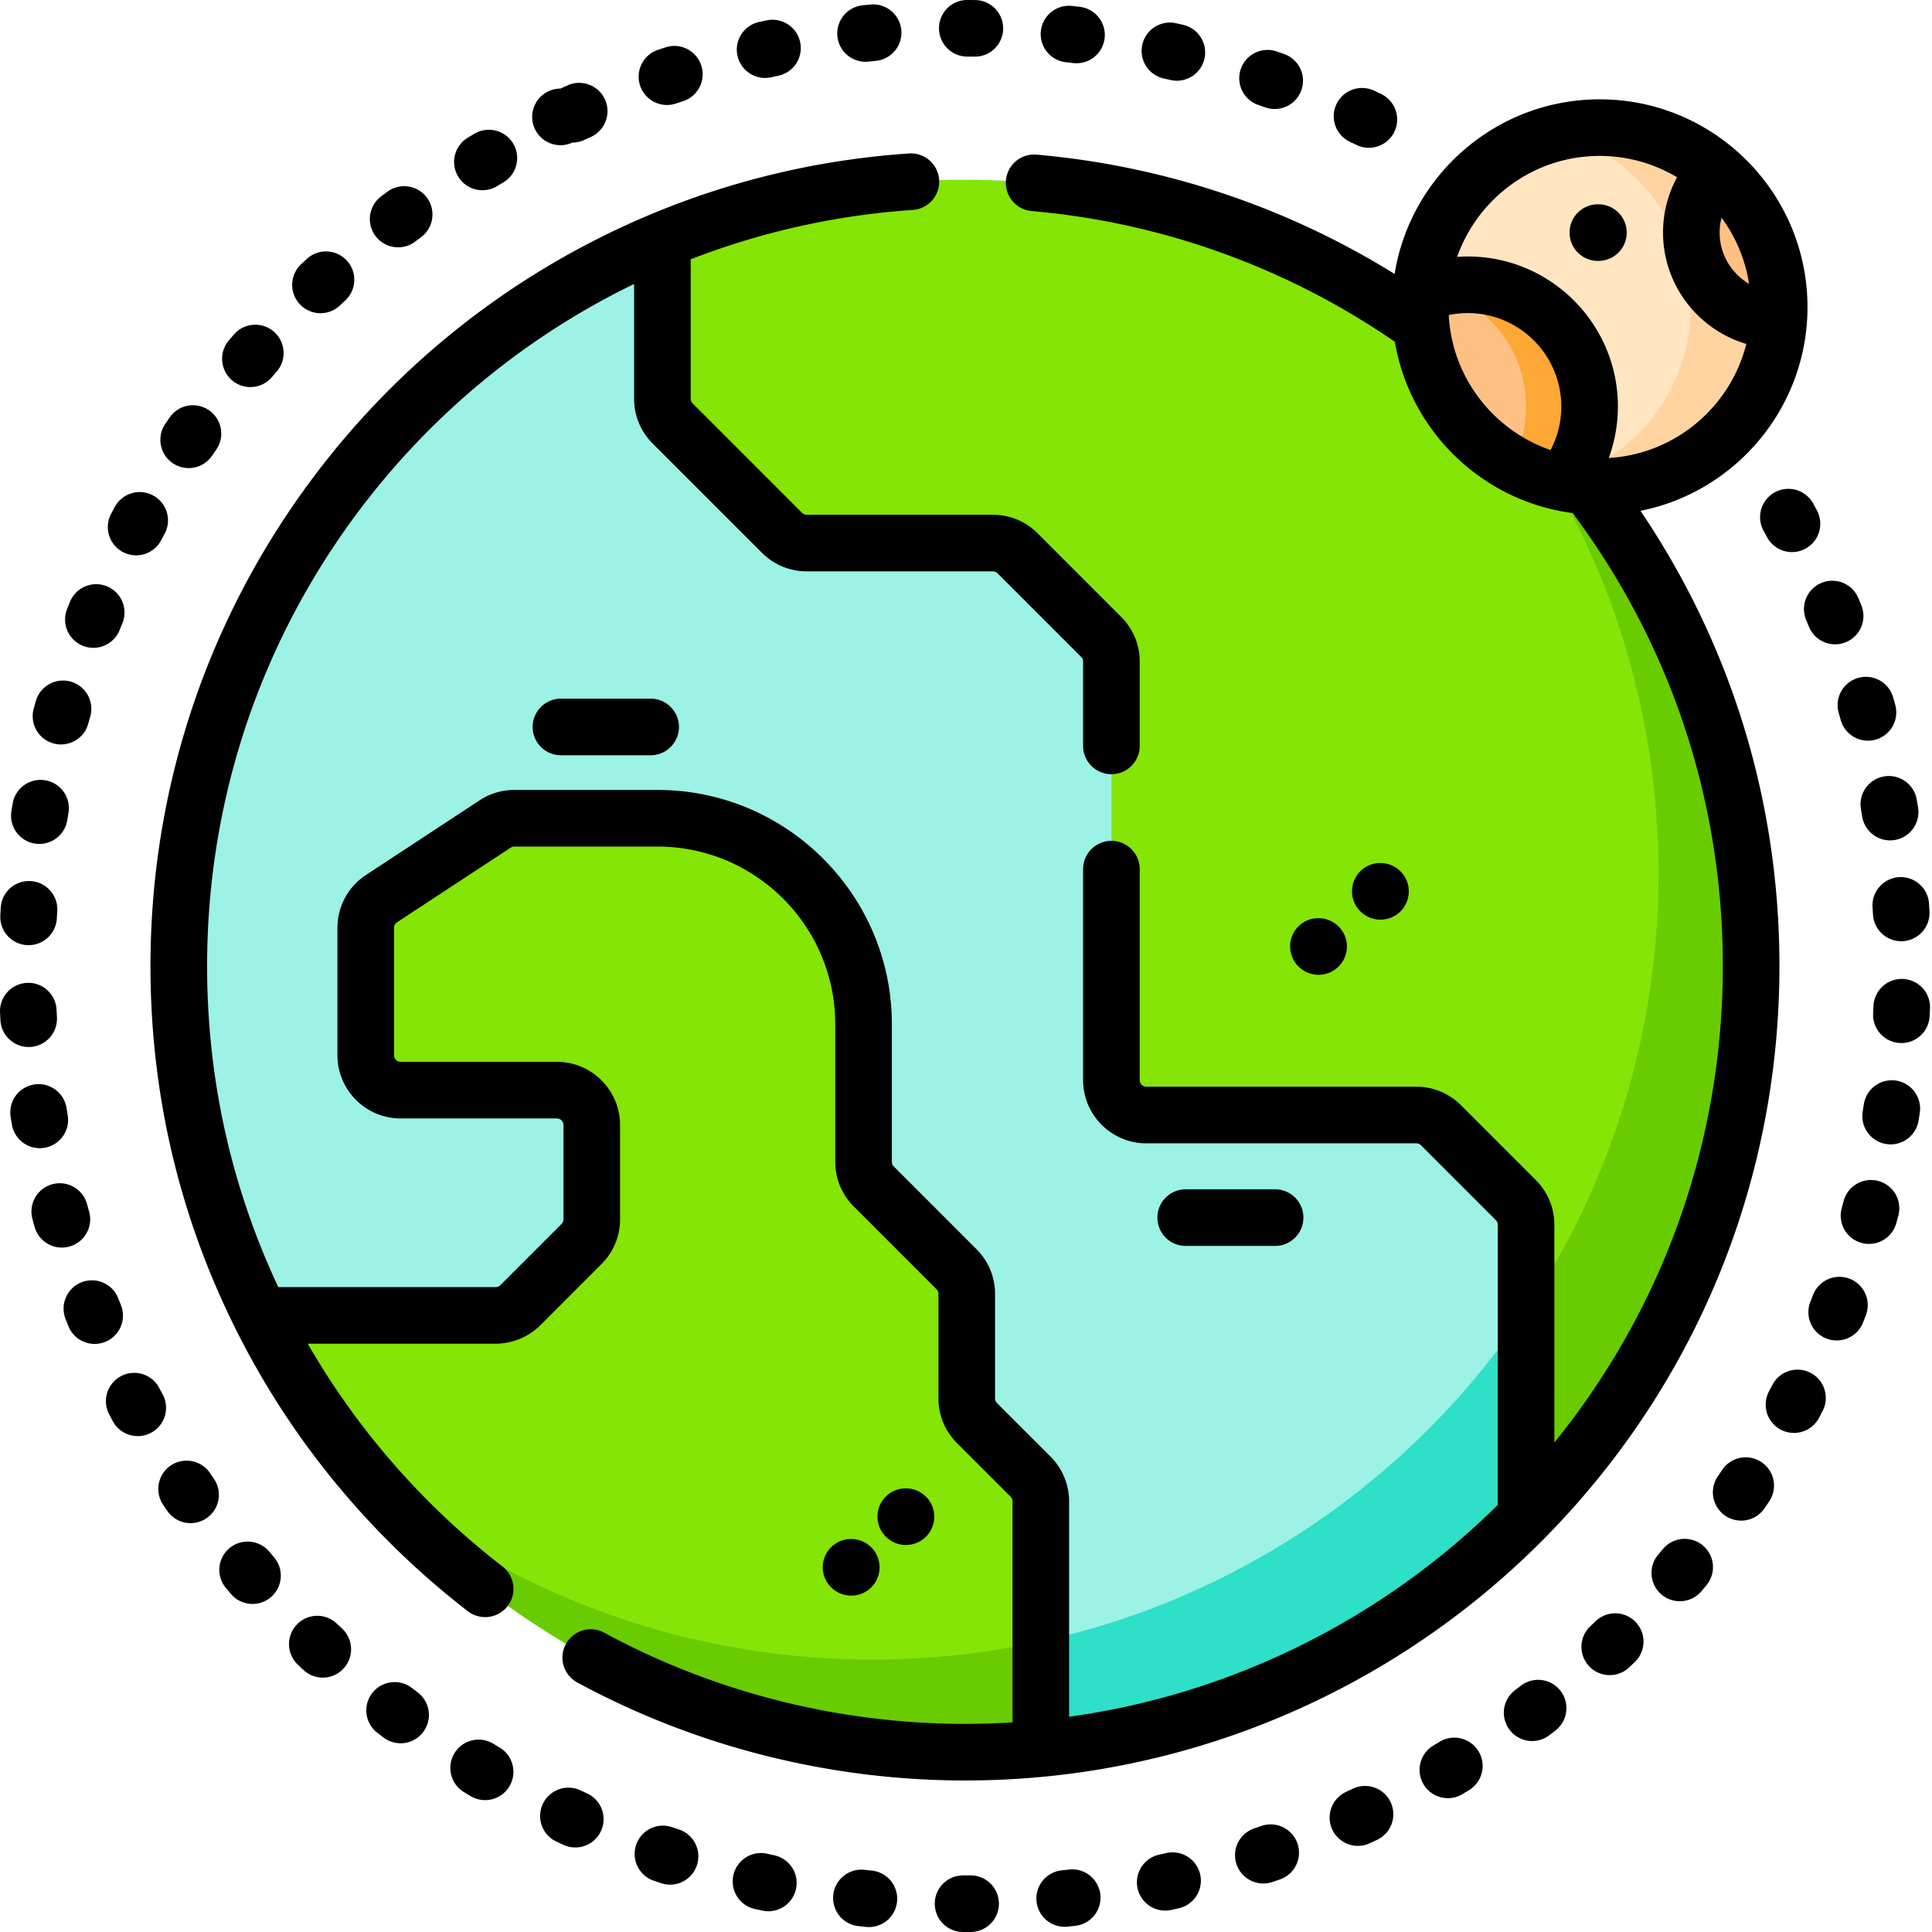 <svg height="512pt" viewBox="0 0 512 512" width="512pt" xmlns="http://www.w3.org/2000/svg"><path d="M464.07 256c0 56.84-22.75 108.348-59.648 145.938-33.399 34.027-78.399 56.648-128.594 61.445-6.621.64-13.32.96-20.101.96-63.77 0-120.848-28.648-159.067-73.777a208.254 208.254 0 0 1-27.629-41.98C55.171 320.699 47.383 289.258 47.383 256c0-86.648 52.887-160.945 128.156-192.355 24.688-10.301 51.77-15.989 80.188-15.989 51.289 0 98.246 18.528 134.546 49.258a.047.047 0 0 1 .02.02C435.422 135.152 464.07 192.23 464.07 256zm0 0" fill="#9bf2e5"/><path d="M464.07 256c0 56.84-22.75 108.348-59.648 145.938-33.399 34.027-78.399 56.648-128.594 61.445-6.621.64-13.32.96-20.101.96-63.77 0-120.848-28.648-159.067-73.777v-.011c36.3 30.722 83.25 49.25 134.528 49.25 6.78 0 13.48-.32 20.097-.961 50.2-4.797 95.2-27.418 128.598-61.446 36.89-37.59 59.648-89.097 59.648-145.937 0-51.29-18.527-98.227-49.238-134.527C435.422 135.152 464.07 192.23 464.07 256zm0 0" fill="#2de0c7"/><path d="M275.828 397.875v65.508c-6.621.64-13.32.96-20.101.96-63.778 0-120.856-28.648-159.067-73.777v-.011a208.395 208.395 0 0 1-27.629-41.97h62.34c2.45 0 4.809-.98 6.54-2.706l16.198-16.211a9.212 9.212 0 0 0 2.711-6.54v-24.98c0-5.109-4.129-9.25-9.25-9.25h-41.39a9.257 9.257 0 0 1-9.258-9.257v-33.75a9.256 9.256 0 0 1 4.18-7.743l30.109-19.777a9.183 9.183 0 0 1 5.078-1.52h37.969c30.152 0 54.601 24.438 54.601 54.587v36.449c0 2.46.97 4.812 2.707 6.543l21.922 21.93a9.242 9.242 0 0 1 2.707 6.538v27.688c0 2.45.98 4.8 2.711 6.539l14.211 14.21a9.232 9.232 0 0 1 2.711 6.54zm0 0" fill="#84e507"/><path d="M251.285 438.844a205.689 205.689 0 0 0 24.543-3.84v28.379c-6.621.64-13.32.96-20.101.96-63.778 0-120.856-28.648-159.067-73.777v-.011c36.3 30.722 83.25 49.25 134.528 49.25 6.78 0 13.48-.32 20.097-.961zm0 0" fill="#69cc00"/><path d="M404.422 324.578c0-2.45-.969-4.8-2.707-6.539l-19.832-19.832a9.242 9.242 0 0 0-6.54-2.707h-71.558c-5.097 0-9.25-4.152-9.25-9.262V175.32c0-2.449-.969-4.797-2.71-6.539l-22.157-22.16a9.256 9.256 0 0 0-6.55-2.707h-49.34c-2.45 0-4.801-.973-6.54-2.71l-28.98-28.99a9.263 9.263 0 0 1-2.719-6.542V63.645c24.688-10.301 51.77-15.989 80.188-15.989 51.3 0 98.27 18.54 134.566 49.278l.012.011C435.434 135.165 464.07 192.23 464.07 256c0 56.84-22.75 108.348-59.648 145.938zm0 0" fill="#84e507"/><path d="M404.422 347.238c22.172-33.11 35.11-72.93 35.11-115.777 0-51.29-18.528-98.219-49.227-134.516C435.434 135.165 464.07 192.23 464.07 256c0 56.84-22.75 108.348-59.648 145.937zm0 0" fill="#69cc00"/><path d="M471.5 81.383c0 26.27-21.29 47.57-47.559 47.57a47.77 47.77 0 0 1-9.777-1.012c-21.582-4.5-37.789-23.636-37.789-46.558 0-1.149.04-2.278.117-3.41 1.75-24.68 22.332-44.149 47.45-44.149 26.269 0 47.558 21.29 47.558 47.559zm0 0" fill="#ffe5c0"/><path d="M421.262 107.742c0 7.653-2.66 14.672-7.098 20.2-21.582-4.5-37.789-23.637-37.789-46.56 0-1.148.04-2.277.117-3.41a32.29 32.29 0 0 1 12.5-2.5c17.82 0 32.27 14.454 32.27 32.27zm0 0" fill="#ffc183"/><path d="M421.262 107.742c0 7.653-2.66 14.672-7.098 20.2a46.86 46.86 0 0 1-13.5-5.067 32.136 32.136 0 0 0 3.758-15.133c0-14.91-10.11-27.457-23.848-31.156a31.996 31.996 0 0 1 8.418-1.113c17.82 0 32.27 14.453 32.27 32.27zm0 0" fill="#fda736"/><path d="M471.512 81.383c0 1.191-.04 2.37-.13 3.543-1.812 24.617-22.359 44.027-47.44 44.027-4.06 0-7.981-.5-11.739-1.45 20.598-5.222 35.84-23.89 35.84-46.12 0-22.227-15.242-40.887-35.84-46.11a47.812 47.812 0 0 1 11.738-1.457 47.39 47.39 0 0 1 30.993 11.48c10.148 8.727 16.578 21.657 16.578 36.087zm0 0" fill="#ffd4a1"/><path d="M471.512 81.383c0 1.191-.04 2.37-.13 3.543-12.8-.07-23.16-10.461-23.16-23.281 0-6.38 2.571-12.149 6.712-16.348 10.148 8.726 16.578 21.656 16.578 36.086zm0 0" fill="#ffc183"/><path d="M133.156 415.117a202.339 202.339 0 0 1-30.773-29.398 201.28 201.28 0 0 1-20.824-29.625h49.808c4.41 0 8.727-1.79 11.848-4.91l16.187-16.2a16.613 16.613 0 0 0 4.922-11.859v-24.977c0-9.238-7.515-16.753-16.754-16.753h-41.394a1.756 1.756 0 0 1-1.754-1.754v-33.754c0-.598.297-1.145.793-1.469l30.137-19.793a1.68 1.68 0 0 1 .937-.277h37.973c25.968 0 47.093 21.125 47.093 47.09v36.445c0 4.492 1.747 8.703 4.907 11.847l21.922 21.93c.332.332.515.774.515 1.242v27.684c0 4.457 1.738 8.66 4.91 11.848l14.22 14.218c.316.317.5.762.5 1.227v58.562c-4.177.258-8.388.403-12.602.403-33.387 0-66.446-8.356-95.602-24.168a7.5 7.5 0 1 0-7.148 13.188c31.343 17 66.875 25.98 102.75 25.98 6.988 0 13.996-.332 20.812-.992 50.352-4.817 97.668-27.422 133.234-63.66 39.852-40.594 61.797-94.29 61.797-151.192 0-43.43-12.703-84.937-36.824-120.621 25.207-5.035 44.258-27.328 44.258-53.992 0-30.364-24.703-55.063-55.063-55.063-27.375 0-50.136 20.078-54.355 46.278-28.645-17.797-61.215-28.68-94.879-31.618-4.129-.367-7.762 2.696-8.121 6.82a7.503 7.503 0 0 0 6.82 8.126c34.492 3.004 67.75 14.992 96.25 34.652 4.008 23.715 23.215 42.313 47.223 45.402.16.29.336.575.539.852C443.031 171.53 456.57 212.738 456.57 256c0 46.469-15.73 90.633-44.648 126.285v-57.703c0-4.477-1.742-8.684-4.906-11.848l-19.832-19.832a16.644 16.644 0 0 0-11.848-4.906h-71.547c-.965 0-1.754-.789-1.754-1.754v-55.91a7.5 7.5 0 1 0-15 0v55.91c0 9.238 7.516 16.754 16.754 16.754h71.547c.469 0 .91.18 1.242.512l19.832 19.832c.324.328.512.777.512 1.242v74.242c-30.871 30.516-70.836 50.235-113.598 56.133v-57.078c0-4.426-1.793-8.75-4.906-11.848l-14.191-14.187a1.803 1.803 0 0 1-.528-1.254v-27.688c0-4.472-1.746-8.68-4.91-11.843l-21.937-21.946c-.32-.324-.5-.758-.5-1.226V271.44c0-34.238-27.852-62.093-62.09-62.093h-37.973c-3.293 0-6.484.96-9.2 2.757L96.985 231.88a16.702 16.702 0 0 0-7.558 14.008v33.758c0 9.238 7.515 16.753 16.75 16.753h41.394c.965 0 1.754.786 1.754 1.754v24.977c0 .469-.18.902-.515 1.238l-16.204 16.211a1.76 1.76 0 0 1-1.238.516H73.754C61.238 314.41 54.883 285.813 54.883 256c0-40.414 11.949-79.379 34.554-112.676 19.934-29.355 46.954-52.71 78.606-68.07v30.418c0 4.476 1.742 8.683 4.906 11.848l28.985 28.984a16.644 16.644 0 0 0 11.847 4.906h49.336c.469 0 .91.184 1.242.516l22.16 22.164c.333.332.516.77.516 1.238v22.34a7.5 7.5 0 0 0 7.5 7.5c4.145 0 7.5-3.355 7.5-7.5v-22.34c0-4.473-1.742-8.68-4.906-11.844l-22.164-22.168a16.657 16.657 0 0 0-11.848-4.906h-49.336c-.469 0-.91-.18-1.242-.512l-28.98-28.984a1.77 1.77 0 0 1-.516-1.242V68.715c18.805-7.3 38.578-11.7 58.86-13.078a7.502 7.502 0 0 0 6.976-7.992 7.494 7.494 0 0 0-7.992-6.973c-23.59 1.601-46.547 7.004-68.239 16.05-38.836 16.208-71.902 43.239-95.62 78.173-24.301 35.793-37.15 77.671-37.15 121.105 0 33.7 7.552 65.973 22.434 95.922a215.676 215.676 0 0 0 28.625 43.492 217.617 217.617 0 0 0 33.055 31.582 7.472 7.472 0 0 0 4.574 1.559 7.49 7.49 0 0 0 5.946-2.918c2.531-3.278 1.922-7.989-1.356-10.52zM463.531 75.234c-4.66-2.75-7.808-7.812-7.808-13.59 0-1.347.175-2.671.504-3.945a39.868 39.868 0 0 1 7.304 17.535zm-39.59-33.914c7.485 0 14.493 2.07 20.497 5.657a30.627 30.627 0 0 0-3.715 14.668c0 13.914 9.336 25.73 22.07 29.507-4.184 16.637-18.797 29.172-36.453 30.22a39.867 39.867 0 0 0 2.422-13.63c0-21.93-17.84-39.77-39.77-39.77-.953 0-1.898.048-2.84.114 5.5-15.574 20.36-26.766 37.79-26.766zM383.93 83.488a25.096 25.096 0 0 1 5.062-.515c13.66 0 24.77 11.113 24.77 24.77 0 4.093-.985 8-2.848 11.523-15.082-5.204-26.121-19.16-26.984-35.778zm0 0M23.621 321.098c-.176-.625-.348-1.25-.516-1.871a7.501 7.501 0 1 0-14.476 3.93c.18.663.36 1.323.547 1.984a7.501 7.501 0 0 0 7.219 5.48c.668 0 1.347-.09 2.023-.281 3.992-1.117 6.32-5.258 5.203-9.242zm0 0M21.977 171.148c.91.36 1.843.532 2.765.532a7.504 7.504 0 0 0 6.973-4.73c.238-.602.48-1.208.726-1.805a7.496 7.496 0 0 0-4.12-9.774 7.499 7.499 0 0 0-9.774 4.117c-.258.64-.516 1.282-.77 1.918a7.5 7.5 0 0 0 4.2 9.742zm0 0M32.563 146.297a7.455 7.455 0 0 0 3.507.875 7.506 7.506 0 0 0 6.633-3.988c.3-.575.606-1.145.914-1.711a7.495 7.495 0 0 0-3.027-10.164 7.499 7.499 0 0 0-10.164 3.023c-.328.61-.653 1.215-.977 1.824a7.5 7.5 0 0 0 3.113 10.14zm0 0M61.496 100.785a7.455 7.455 0 0 0 4.86 1.79 7.479 7.479 0 0 0 5.71-2.638c.422-.492.844-.984 1.27-1.476a7.502 7.502 0 0 0-.77-10.578c-3.136-2.707-7.87-2.367-10.578.77-.449.515-.894 1.034-1.34 1.558a7.505 7.505 0 0 0 .848 10.574zm0 0M45.79 122.75a7.456 7.456 0 0 0 4.206 1.297 7.495 7.495 0 0 0 6.211-3.285c.363-.535.73-1.07 1.098-1.602a7.497 7.497 0 0 0-1.907-10.433 7.5 7.5 0 0 0-10.433 1.902c-.39.566-.778 1.137-1.164 1.703-2.328 3.426-1.438 8.094 1.988 10.418zm0 0M14.176 197.016a7.465 7.465 0 0 0 1.992.273 7.503 7.503 0 0 0 7.227-5.516c.171-.625.347-1.246.523-1.87a7.5 7.5 0 0 0-5.16-9.266 7.51 7.51 0 0 0-9.27 5.164c-.187.664-.375 1.328-.558 1.996a7.503 7.503 0 0 0 5.246 9.219zm0 0M11.773 304.18c4.086-.676 6.848-4.54 6.172-8.625-.105-.637-.207-1.274-.308-1.91a7.502 7.502 0 0 0-8.574-6.247 7.499 7.499 0 0 0-6.247 8.57c.11.68.22 1.36.332 2.04.606 3.672 3.786 6.273 7.391 6.273a7.41 7.41 0 0 0 1.234-.101zm0 0M43.117 369.543c-.304-.566-.605-1.133-.906-1.703a7.497 7.497 0 0 0-10.125-3.156 7.498 7.498 0 0 0-3.156 10.125c.32.609.64 1.214.965 1.82a7.496 7.496 0 0 0 10.152 3.066 7.497 7.497 0 0 0 3.07-10.152zm0 0M32.043 345.848c-.238-.594-.477-1.188-.711-1.79a7.495 7.495 0 0 0-9.719-4.238c-3.855 1.512-5.754 5.867-4.242 9.723.25.637.504 1.273.762 1.91a7.495 7.495 0 0 0 9.758 4.156 7.497 7.497 0 0 0 4.152-9.761zm0 0M8.016 277.453a7.498 7.498 0 0 0 7.074-7.902c-.035-.645-.067-1.29-.098-1.934-.195-4.14-3.695-7.355-7.844-7.144a7.504 7.504 0 0 0-7.14 7.843 177 177 0 0 0 .105 2.059 7.5 7.5 0 0 0 7.903 7.078zm0 0M7.184 250.469a7.497 7.497 0 0 0 7.879-7.098c.03-.578.062-1.156.097-1.754l.012-.148a7.499 7.499 0 0 0-7-7.969c-4.145-.277-7.703 2.863-7.969 7l-.016.23c-.035.622-.07 1.239-.101 1.856-.219 4.137 2.96 7.664 7.098 7.883zm0 0M84.934 83a7.47 7.47 0 0 0 5.152-2.05c.469-.446.941-.888 1.418-1.329 3.031-2.82 3.2-7.566.379-10.601a7.504 7.504 0 0 0-10.602-.38c-.5.47-1 .938-1.5 1.41a7.495 7.495 0 0 0-.297 10.602A7.471 7.471 0 0 0 84.934 83zm0 0M308.297 20.773c.633.141 1.27.282 1.898.43a7.504 7.504 0 0 0 8.992-5.625 7.497 7.497 0 0 0-5.625-8.992c-.667-.156-1.34-.309-2.007-.457a7.502 7.502 0 0 0-3.258 14.644zm0 0"/><path d="M357.777 37.605c.586.274 1.176.551 1.758.833a7.507 7.507 0 0 0 10-3.543 7.5 7.5 0 0 0-3.543-9.997c-.617-.296-1.238-.59-1.86-.878a7.503 7.503 0 0 0-9.972 3.617 7.5 7.5 0 0 0 3.617 9.968zm0 0M470.344 130.469a7.5 7.5 0 0 0-2.985 10.18c.309.562.618 1.132.922 1.703a7.496 7.496 0 0 0 10.153 3.066c3.652-1.953 5.023-6.5 3.07-10.148-.324-.61-.652-1.211-.98-1.817a7.505 7.505 0 0 0-10.18-2.984zm0 0M478.637 164.258c.25.597.492 1.195.734 1.793a7.495 7.495 0 0 0 6.957 4.699 7.46 7.46 0 0 0 2.8-.547 7.494 7.494 0 0 0 4.153-9.758 162.21 162.21 0 0 0-.777-1.906 7.5 7.5 0 0 0-13.867 5.719zm0 0M333.5 27.832c.613.211 1.227.422 1.84.637a7.502 7.502 0 0 0 9.55-4.613 7.497 7.497 0 0 0-4.613-9.551 226.18 226.18 0 0 0-1.945-.672c-3.918-1.336-8.18.762-9.516 4.683a7.498 7.498 0 0 0 4.684 9.516zm0 0M487.277 188.953c.18.617.356 1.238.532 1.86a7.501 7.501 0 0 0 7.218 5.476 7.5 7.5 0 0 0 7.223-9.531c-.184-.66-.375-1.32-.563-1.977a7.498 7.498 0 0 0-9.289-5.12 7.503 7.503 0 0 0-5.12 9.292zm0 0M55.61 390.309a7.5 7.5 0 0 0-12.45 8.363c.383.57.77 1.14 1.156 1.71a7.495 7.495 0 0 0 10.426 1.95c3.418-2.34 4.293-7.008 1.953-10.422-.363-.535-.726-1.066-1.086-1.601zm0 0M503.254 232.457a7.501 7.501 0 0 0-7.012 7.961c.043.644.078 1.289.117 1.934a7.498 7.498 0 1 0 14.973-.836c-.035-.68-.078-1.364-.121-2.047-.262-4.133-3.82-7.266-7.957-7.012zm0 0M499.27 205.766a7.498 7.498 0 0 0-6.102 8.675c.11.633.219 1.27.324 1.907a7.5 7.5 0 1 0 14.797-2.453c-.113-.68-.226-1.356-.344-2.032-.71-4.078-4.593-6.804-8.675-6.097zm0 0M282.469 16.488c.644.07 1.293.145 1.937.223a7.5 7.5 0 0 0 8.328-6.566 7.502 7.502 0 0 0-6.562-8.332l-2.047-.235a7.491 7.491 0 0 0-8.281 6.629 7.498 7.498 0 0 0 6.625 8.281zm0 0M151.68 37.79a7.493 7.493 0 0 0 3.14-.692c.586-.27 1.172-.54 1.758-.805a7.503 7.503 0 0 0 3.75-9.922c-1.707-3.773-6.148-5.453-9.922-3.746-.629.281-1.25.566-1.875.855a7.5 7.5 0 1 0 3.148 14.309zm0 0M127.848 50.414a7.457 7.457 0 0 0 3.855-1.074c.555-.332 1.11-.66 1.664-.988a7.5 7.5 0 0 0 2.649-10.27c-2.102-3.57-6.703-4.754-10.27-2.652-.59.347-1.18.699-1.77 1.054-3.55 2.133-4.695 6.743-2.562 10.293a7.497 7.497 0 0 0 6.434 3.637zm0 0M176.746 27.824c.79 0 1.598-.125 2.387-.39.613-.207 1.226-.407 1.84-.61a7.5 7.5 0 1 0-4.657-14.258c-.652.211-1.304.43-1.957.645a7.502 7.502 0 0 0 2.387 14.613zm0 0M202.754 20.656c.527 0 1.062-.058 1.601-.176.63-.136 1.258-.27 1.891-.402a7.496 7.496 0 0 0 5.809-8.875c-.844-4.055-4.817-6.652-8.871-5.808-.676.14-1.348.285-2.02.43a7.5 7.5 0 0 0-5.73 8.925 7.5 7.5 0 0 0 7.32 5.906zm0 0M256.32 15c.649 0 1.297.008 1.946.016h.082a7.502 7.502 0 0 0 7.5-7.418c.043-4.141-3.278-7.54-7.418-7.582-.688-.008-1.371-.012-2.055-.016-4.188-.031-7.512 3.332-7.527 7.473s3.332 7.511 7.472 7.527zm0 0M229.39 16.367c.262 0 .528-.015.798-.043.64-.066 1.28-.133 1.925-.195a7.496 7.496 0 0 0 6.739-8.188A7.5 7.5 0 0 0 230.66 1.2c-.683.067-1.367.137-2.047.211a7.498 7.498 0 0 0 .778 14.957zm0 0M105.516 65.543a7.453 7.453 0 0 0 4.527-1.527c.516-.391 1.035-.778 1.55-1.168 3.321-2.477 3.997-7.18 1.52-10.496a7.503 7.503 0 0 0-10.5-1.516c-.547.41-1.097.82-1.64 1.238a7.498 7.498 0 0 0 4.543 13.469zm0 0M9.238 223.555a7.5 7.5 0 0 0 8.594-6.215l.316-1.906a7.5 7.5 0 0 0-6.136-8.653c-4.086-.687-7.957 2.059-8.653 6.14-.113.68-.226 1.356-.336 2.036-.656 4.09 2.125 7.941 6.215 8.598zm0 0M381.488 461.605c-.547.336-1.097.672-1.652 1.004a7.497 7.497 0 0 0-2.563 10.29 7.504 7.504 0 0 0 6.438 3.636 7.43 7.43 0 0 0 3.855-1.074c.59-.352 1.18-.711 1.766-1.07a7.498 7.498 0 0 0 2.473-10.313 7.504 7.504 0 0 0-10.317-2.473zm0 0M403.031 446.742c-.511.395-1.023.79-1.539 1.18a7.497 7.497 0 0 0-1.43 10.508 7.484 7.484 0 0 0 5.973 2.96c1.586 0 3.18-.5 4.535-1.53.547-.415 1.09-.833 1.633-1.25a7.505 7.505 0 0 0 1.348-10.524 7.5 7.5 0 0 0-10.52-1.344zm0 0M71.36 411.2a7.503 7.503 0 0 0-10.57-.9 7.495 7.495 0 0 0-.9 10.567c.442.524.883 1.047 1.329 1.567a7.483 7.483 0 0 0 5.703 2.625 7.5 7.5 0 0 0 5.695-12.375c-.422-.493-.84-.989-1.258-1.485zm0 0M283.3 495.453c-.636.074-1.277.145-1.917.211a7.498 7.498 0 0 0 .777 14.957c.266 0 .531-.012.797-.039.684-.074 1.363-.148 2.043-.227a7.502 7.502 0 0 0 6.602-8.3c-.47-4.114-4.188-7.078-8.301-6.602zm0 0M422.848 429.64c-.465.45-.934.895-1.403 1.337a7.504 7.504 0 0 0-.293 10.605 7.482 7.482 0 0 0 5.45 2.344 7.474 7.474 0 0 0 5.152-2.055c.5-.473.996-.945 1.492-1.422a7.499 7.499 0 0 0 .203-10.605 7.494 7.494 0 0 0-10.601-.203zm0 0M334.242 483.914c-.61.211-1.222.418-1.836.625a7.501 7.501 0 0 0-4.719 9.5 7.505 7.505 0 0 0 7.11 5.11c.793 0 1.598-.126 2.39-.395.649-.219 1.297-.438 1.946-.66a7.5 7.5 0 1 0-4.89-14.18zm0 0M309.086 491.078c-.629.145-1.254.281-1.887.418a7.5 7.5 0 0 0-5.73 8.926 7.507 7.507 0 0 0 7.32 5.906c.531 0 1.066-.058 1.602-.172.671-.148 1.343-.297 2.011-.449a7.497 7.497 0 0 0 5.657-8.969 7.505 7.505 0 0 0-8.973-5.66zm0 0M504.313 259.43c-4.125-.172-7.641 3.023-7.825 7.164a160.7 160.7 0 0 1-.093 1.937 7.5 7.5 0 0 0 7.496 7.89 7.502 7.502 0 0 0 7.484-7.112c.035-.684.07-1.371.098-2.055a7.5 7.5 0 0 0-7.16-7.824zm0 0M451.27 409.559a7.504 7.504 0 0 0-10.567.937c-.414.5-.832.992-1.25 1.488a7.497 7.497 0 0 0 5.711 12.356 7.486 7.486 0 0 0 5.719-2.64c.441-.524.887-1.048 1.324-1.575a7.5 7.5 0 0 0-.937-10.566zm0 0M497.766 312.965a7.498 7.498 0 0 0-9.18 5.312c-.168.63-.336 1.258-.508 1.883a7.498 7.498 0 0 0 7.235 9.488 7.505 7.505 0 0 0 7.23-5.515l.539-1.992a7.5 7.5 0 0 0-5.316-9.176zm0 0M257.223 496.996h-.036l-1.23.004h-.734a7.499 7.499 0 0 0-7.5 7.484 7.497 7.497 0 0 0 7.484 7.516h.75l1.297-.004a7.497 7.497 0 0 0 7.465-7.535 7.496 7.496 0 0 0-7.496-7.465zm0 0M502.48 286.371a7.502 7.502 0 0 0-8.546 6.285c-.098.64-.2 1.281-.301 1.918a7.499 7.499 0 0 0 7.414 8.696 7.505 7.505 0 0 0 7.394-6.305c.11-.68.215-1.363.32-2.047a7.501 7.501 0 0 0-6.28-8.547zm0 0M466.785 387.465a7.499 7.499 0 0 0-10.398 2.078c-.36.539-.719 1.074-1.082 1.61a7.5 7.5 0 1 0 12.41 8.421c.387-.566.77-1.136 1.152-1.71a7.496 7.496 0 0 0-2.082-10.4zm0 0M479.816 363.813a7.504 7.504 0 0 0-10.113 3.199c-.3.574-.601 1.144-.902 1.718a7.498 7.498 0 0 0 6.617 11.012 7.494 7.494 0 0 0 6.633-3.988c.32-.606.64-1.215.957-1.828a7.497 7.497 0 0 0-3.192-10.113zm0 0M490.184 338.883a7.497 7.497 0 0 0-9.704 4.277c-.234.606-.472 1.211-.71 1.813a7.5 7.5 0 0 0 6.968 10.265 7.502 7.502 0 0 0 6.973-4.734c.254-.637.504-1.277.754-1.918a7.498 7.498 0 0 0-4.281-9.703zm0 0M358.473 474.047c-.586.277-1.176.55-1.762.824a7.5 7.5 0 1 0 6.309 13.61c.62-.29 1.238-.579 1.855-.872a7.499 7.499 0 1 0-6.402-13.562zm0 0M89.273 430.285a7.498 7.498 0 0 0-10.601.235 7.503 7.503 0 0 0 .234 10.605c.5.477.996.95 1.5 1.418a7.463 7.463 0 0 0 5.137 2.039 7.464 7.464 0 0 0 5.46-2.363 7.496 7.496 0 0 0-.323-10.602c-.47-.441-.938-.887-1.407-1.332zm0 0M231.035 495.73c-.644-.066-1.289-.136-1.93-.207-4.12-.449-7.824 2.516-8.277 6.633-.457 4.114 2.512 7.82 6.629 8.278.684.074 1.367.148 2.05.218a7.499 7.499 0 0 0 8.223-6.7 7.496 7.496 0 0 0-6.695-8.222zm0 0M110.688 448.496c-.516-.39-1.032-.781-1.547-1.176a7.503 7.503 0 0 0-10.516 1.383 7.503 7.503 0 0 0 1.383 10.516c.547.418 1.094.832 1.64 1.246a7.494 7.494 0 0 0 10.504-1.46 7.505 7.505 0 0 0-1.465-10.509zm0 0M205.184 491.668c-.633-.133-1.266-.27-1.895-.414-4.043-.89-8.05 1.656-8.945 5.703a7.498 7.498 0 0 0 5.699 8.941c.672.149 1.34.297 2.012.438a7.492 7.492 0 0 0 1.574.168 7.5 7.5 0 0 0 7.324-5.938c.867-4.046-1.719-8.03-5.77-8.898zm0 0M155.578 475.273c-.59-.27-1.18-.543-1.77-.816a7.498 7.498 0 0 0-9.968 3.625 7.506 7.506 0 0 0 3.625 9.969c.625.289 1.25.578 1.875.863a7.5 7.5 0 0 0 3.117.684 7.5 7.5 0 0 0 6.824-4.383 7.504 7.504 0 0 0-3.703-9.942zm0 0M179.934 484.828c-.614-.203-1.23-.41-1.844-.617a7.497 7.497 0 0 0-9.508 4.695 7.5 7.5 0 0 0 4.691 9.512c.649.219 1.301.437 1.95.652a7.542 7.542 0 0 0 2.355.383 7.504 7.504 0 0 0 2.356-14.625zm0 0M132.402 463.11c-.554-.333-1.109-.665-1.664-1a7.495 7.495 0 0 0-10.304 2.511 7.504 7.504 0 0 0 2.515 10.305l1.77 1.066A7.495 7.495 0 0 0 135 473.394c2.121-3.558.96-8.164-2.598-10.285zm0 0M337.914 330.18c4.14 0 7.5-3.36 7.5-7.5 0-4.14-3.36-7.5-7.5-7.5h-23.691a7.499 7.499 0 0 0-7.496 7.5c0 4.14 3.355 7.5 7.496 7.5zm0 0M365.848 243.719a7.498 7.498 0 0 0 7.496-7.461 7.497 7.497 0 0 0-7.461-7.54h-.133c-4.125 0-7.434 3.333-7.453 7.462-.02 4.14 3.367 7.515 7.512 7.539zm0 0M225.594 407.86h-.098c-4.14 0-7.453 3.355-7.453 7.5 0 4.14 3.406 7.5 7.55 7.5a7.5 7.5 0 1 0 0-15zm0 0M240.055 409.438h.039a7.498 7.498 0 0 0 7.496-7.461c.023-4.141-3.32-7.516-7.461-7.54h-.133c-4.125 0-7.43 3.336-7.453 7.465-.02 4.141 3.367 7.516 7.512 7.536zm0 0M356.945 250.832c0-4.14-3.36-7.5-7.5-7.5h-.097c-4.141 0-7.45 3.36-7.45 7.5 0 4.145 3.403 7.5 7.547 7.5a7.5 7.5 0 0 0 7.5-7.5zm0 0M148.656 185.152c-4.14 0-7.5 3.36-7.5 7.5s3.36 7.5 7.5 7.5h23.774c4.14 0 7.5-3.359 7.5-7.5s-3.36-7.5-7.5-7.5zm0 0M423.453 69.145h.145a7.5 7.5 0 1 0 0-15h-.145a7.497 7.497 0 0 0-7.5 7.5 7.5 7.5 0 0 0 7.5 7.5zm0 0"/></svg>